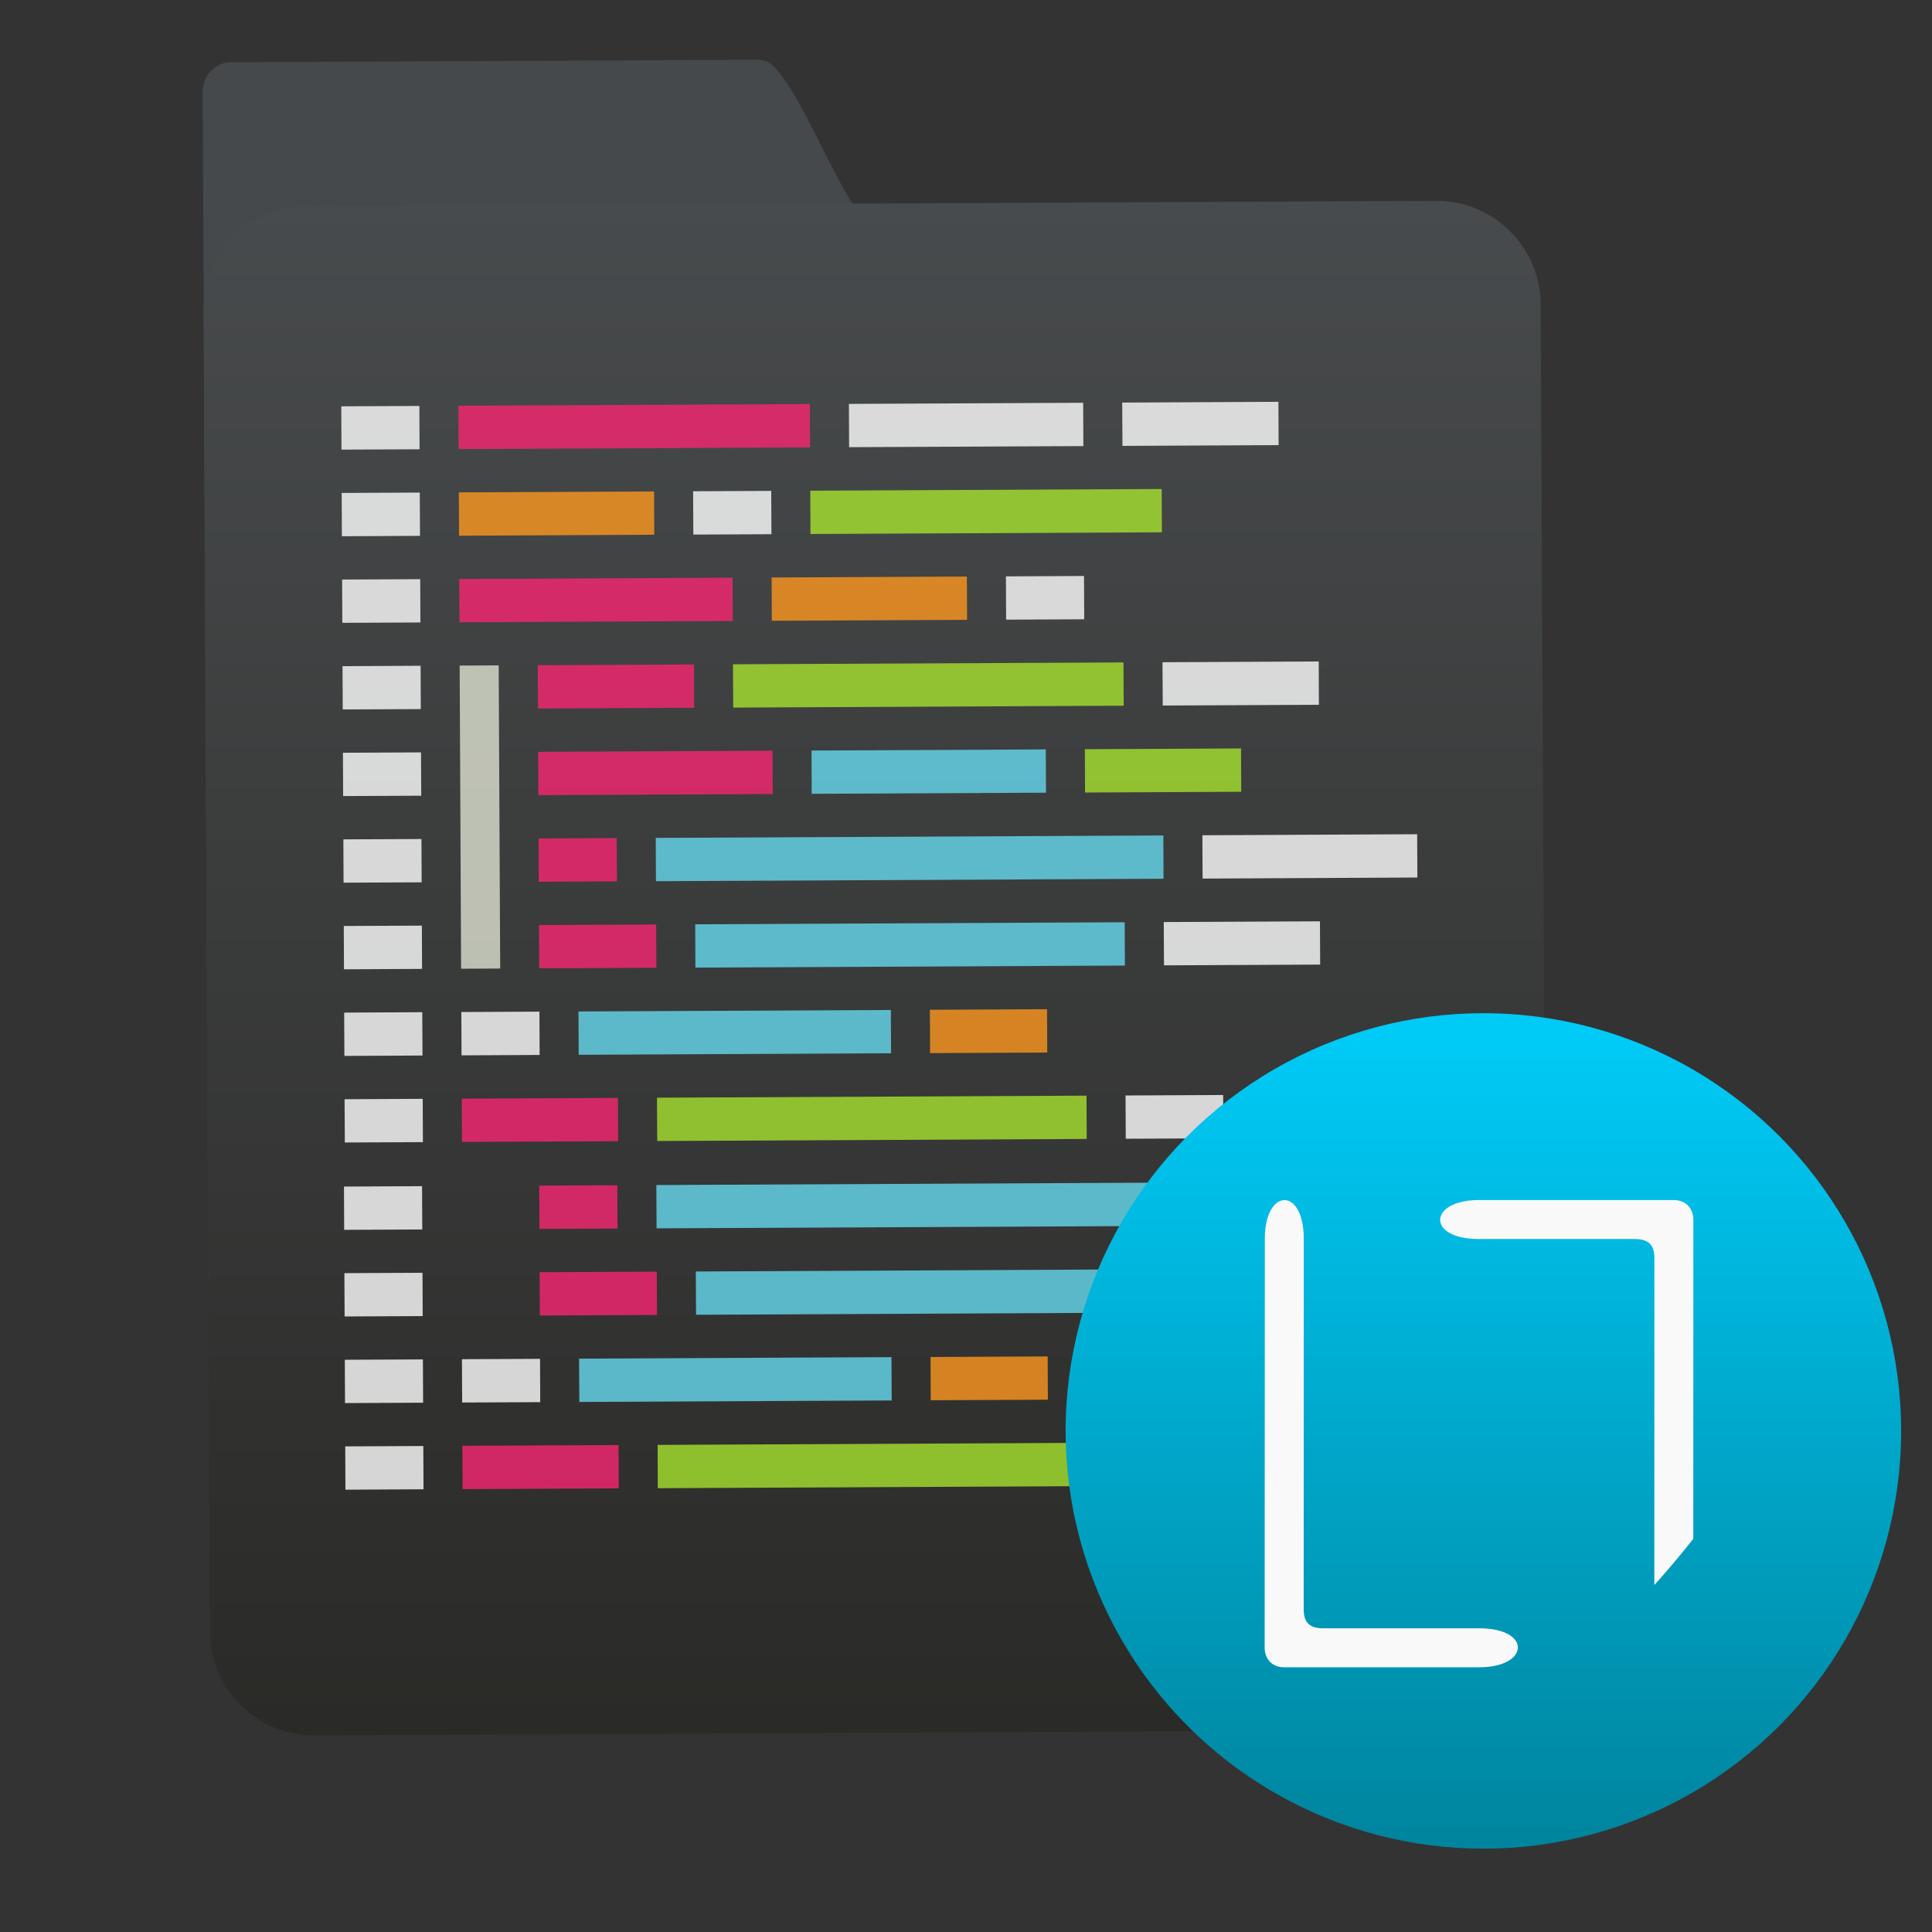 <!DOCTYPE svg  PUBLIC '-//W3C//DTD SVG 1.1//EN'  'http://www.w3.org/Graphics/SVG/1.1/DTD/svg11.dtd'>
<svg style="clip-rule:evenodd;fill-rule:evenodd;stroke-linejoin:round;stroke-miterlimit:1.414" version="1.1" viewBox="0 0 48 48" xmlns="http://www.w3.org/2000/svg">
 <rect x="0" y="0" width="48" height="48" fill="#333333" stroke="none"/>
 <path d="m5.746 1.547c-0.395 2e-3 -0.712 0.327-0.71 0.729l0.142 29.624 23.456-0.025-2.464-19.098c-0.051-0.399 7.01 11.903 0.365 0.144l-4.051-7.168c-0.727 0.069-0.821-0.029-1.183-0.516-0.514-0.691-1.293-2.558-1.798-3.232-0.406-0.591-0.471-0.522-1.139-0.519l-12.618 0.061z" style="fill-rule:nonzero;fill:#46494b"/>
 <path d="m38.277 7.567c-7e-3 -1.43-1.172-2.584-2.602-2.577-6.2 0.03-21.84 0.105-28.04 0.135-1.43 6e-3 -2.584 1.171-2.577 2.602 0.033 6.936 0.124 25.875 0.157 32.811 7e-3 1.43 1.172 2.584 2.602 2.578 6.2-0.03 21.84-0.105 28.04-0.135 1.431-7e-3 2.584-1.172 2.578-2.602-0.034-6.936-0.125-25.876-0.158-32.812z" style="fill:url(#_Linear1)"/>
 <path d="m10.419 10.086l-1.94 9e-3 5e-3 1.076 1.94-9e-3 -5e-3 -1.076z" style="fill-opacity:.8;fill:#fff"/>
 <path d="m10.44 14.389l-1.94 0.01 5e-3 1.075 1.94-9e-3 -5e-3 -1.076z" style="fill-opacity:.8;fill:#fff"/>
 <path d="m10.429 12.238l-1.94 9e-3 5e-3 1.076 1.941-0.01-6e-3 -1.075z" style="fill-opacity:.8;fill:#fff"/>
 <path d="m10.45 16.541l-1.94 0.01 5e-3 1.075 1.94-9e-3 -5e-3 -1.076z" style="fill-opacity:.8;fill:#fff"/>
 <path d="m10.471 20.845l-1.94 9e-3 5e-3 1.076 1.94-9e-3 -5e-3 -1.076z" style="fill-opacity:.8;fill:#fff"/>
 <path d="m10.46 18.693l-1.94 9e-3 5e-3 1.076 1.941-9e-3 -6e-3 -1.076z" style="fill-opacity:.8;fill:#fff"/>
 <path d="m10.481 22.997l-1.94 9e-3 5e-3 1.076 1.94-0.01-5e-3 -1.075z" style="fill-opacity:.8;fill:#fff"/>
 <path d="m10.502 27.3l-1.941 0.01 6e-3 1.075 1.94-9e-3 -5e-3 -1.076z" style="fill-opacity:.8;fill:#fff"/>
 <path d="m10.491 25.148l-1.94 0.01 5e-3 1.076 1.941-0.01-6e-3 -1.076z" style="fill-opacity:.8;fill:#fff"/>
 <path d="m20.12 10.039l-8.731 0.042 5e-3 1.076 8.732-0.042-6e-3 -1.076z" style="fill-opacity:.8;fill:#f92672"/>
 <path d="m26.911 10.007l-5.82 0.028 5e-3 1.075 5.82-0.027-5e-3 -1.076z" style="fill-opacity:.8;fill:#fff"/>
 <path d="m31.762 9.983l-3.881 0.019 6e-3 1.076 3.88-0.019-5e-3 -1.076z" style="fill-opacity:.8;fill:#fff"/>
 <path d="m16.25 12.21l-4.85 0.023 5e-3 1.076 4.85-0.024-5e-3 -1.075z" style="fill-opacity:.8;fill:#fd971f"/>
 <path d="m19.161 12.196l-1.941 9e-3 6e-3 1.076 1.94-9e-3 -5e-3 -1.076z" style="fill-opacity:.8;fill:#fff"/>
 <path d="m28.862 12.149l-8.731 0.042 5e-3 1.076 8.731-0.042-5e-3 -1.076z" style="fill-opacity:.8;fill:#a6e22e"/>
 <path d="m18.201 14.352l-6.791 0.033 5e-3 1.075 6.791-0.032-5e-3 -1.076z" style="fill-opacity:.8;fill:#f92672"/>
 <path d="m24.022 14.324l-4.851 0.024 5e-3 1.075 4.851-0.023-5e-3 -1.076z" style="fill-opacity:.8;fill:#fd971f"/>
 <path d="m26.932 14.31l-1.94 0.01 5e-3 1.075 1.94-9e-3 -5e-3 -1.076z" style="fill-opacity:.8;fill:#fff"/>
 <path d="m17.241 16.509l-3.88 0.018 5e-3 1.076 3.88-0.019-5e-3 -1.075z" style="fill-opacity:.8;fill:#f92672"/>
 <path d="m27.912 16.458l-9.701 0.046 5e-3 1.076 9.702-0.047-6e-3 -1.075z" style="fill-opacity:.8;fill:#a6e22e"/>
 <path d="m32.763 16.434l-3.881 0.019 6e-3 1.076 3.88-0.019-5e-3 -1.076z" style="fill-opacity:.8;fill:#fff"/>
 <path d="m19.192 18.651l-5.821 0.028 5e-3 1.076 5.821-0.028-5e-3 -1.076z" style="fill-opacity:.8;fill:#f92672"/>
 <path d="m25.982 18.619l-5.82 0.028 5e-3 1.075 5.821-0.028-6e-3 -1.075z" style="fill-opacity:.8;fill:#66d9ef"/>
 <path d="m30.833 18.595l-3.88 0.019 5e-3 1.076 3.88-0.019-5e-3 -1.076z" style="fill-opacity:.8;fill:#a6e22e"/>
 <path d="m15.321 20.821l-1.94 0.01 5e-3 1.076 1.941-0.01-6e-3 -1.076z" style="fill-opacity:.8;fill:#f92672"/>
 <path d="m28.903 20.757l-12.611 0.06 5e-3 1.076 12.611-0.061-5e-3 -1.075z" style="fill-opacity:.8;fill:#66d9ef"/>
 <path d="m35.209 20.726l-5.336 0.026 5e-3 1.076 5.336-0.026-5e-3 -1.076z" style="fill-opacity:.8;fill:#fff"/>
 <path d="m16.302 22.969l-2.911 0.014 6e-3 1.075 2.91-0.014-5e-3 -1.075z" style="fill-opacity:.8;fill:#f92672"/>
 <path d="m27.943 22.913l-10.671 0.051 5e-3 1.076 10.671-0.051-5e-3 -1.076z" style="fill-opacity:.8;fill:#66d9ef"/>
 <path d="m32.794 22.89l-3.881 0.018 6e-3 1.076 3.88-0.019-5e-3 -1.075z" style="fill-opacity:.8;fill:#fff"/>
 <path d="m13.402 25.134l-1.94 0.01 5e-3 1.076 1.94-0.01-5e-3 -1.076z" style="fill-opacity:.8;fill:#fff"/>
 <path d="m22.133 25.093l-7.761 0.037 5e-3 1.076 7.761-0.038-5e-3 -1.075z" style="fill-opacity:.8;fill:#66d9ef"/>
 <path d="m26.013 25.074l-2.91 0.014 5e-3 1.076 2.911-0.014-6e-3 -1.076z" style="fill-opacity:.8;fill:#fd971f"/>
 <path d="m15.352 27.277l-3.88 0.019 5e-3 1.075 3.881-0.018-6e-3 -1.076z" style="fill-opacity:.8;fill:#f92672"/>
 <path d="m26.994 27.221l-10.672 0.051 6e-3 1.076 10.671-0.051-5e-3 -1.076z" style="fill-opacity:.8;fill:#a6e22e"/>
 <path d="m30.389 27.205l-2.425 0.012 5e-3 1.075 2.425-0.011-5e-3 -1.076z" style="fill-opacity:.8;fill:#fff"/>
 <path d="m12.39 16.532l-0.97 4e-3 0.036 7.532 0.971-5e-3 -0.037-7.531z" style="fill-opacity:.679;fill:#faffeb"/>
 <path d="m10.486 29.47l-1.94 0.01 5e-3 1.075 1.94-9e-3 -5e-3 -1.076z" style="fill-opacity:.8;fill:#fff"/>
 <path d="m10.497 31.622l-1.941 9e-3 6e-3 1.076 1.94-9e-3 -5e-3 -1.076z" style="fill-opacity:.8;fill:#fff"/>
 <path d="m10.517 35.926l-1.94 9e-3 5e-3 1.076 1.94-0.01-5e-3 -1.075z" style="fill-opacity:.8;fill:#fff"/>
 <path d="m10.507 33.774l-1.94 9e-3 5e-3 1.076 1.94-9e-3 -5e-3 -1.076z" style="fill-opacity:.8;fill:#fff"/>
 <path d="m15.337 29.447l-1.94 9e-3 5e-3 1.076 1.94-9e-3 -5e-3 -1.076z" style="fill-opacity:.8;fill:#f92672"/>
 <path d="m28.919 29.382l-12.612 0.06 5e-3 1.076 12.612-0.06-5e-3 -1.076z" style="fill-opacity:.8;fill:#66d9ef"/>
 <path d="m35.224 29.352l-5.335 0.025 5e-3 1.076 5.336-0.026-6e-3 -1.075z" style="fill-opacity:.8;fill:#fff"/>
 <path d="m16.317 31.594l-2.91 0.014 5e-3 1.076 2.911-0.014-6e-3 -1.076z" style="fill-opacity:.8;fill:#f92672"/>
 <path d="m27.959 31.538l-10.672 0.052 6e-3 1.075 10.671-0.051-5e-3 -1.076z" style="fill-opacity:.8;fill:#66d9ef"/>
 <path d="m32.809 31.515l-3.88 0.019 5e-3 1.076 3.881-0.019-6e-3 -1.076z" style="fill-opacity:.8;fill:#fff"/>
 <path d="m13.417 33.76l-1.94 9e-3 5e-3 1.076 1.94-9e-3 -5e-3 -1.076z" style="fill-opacity:.8;fill:#fff"/>
 <path d="m22.148 33.718l-7.761 0.037 6e-3 1.076 7.761-0.037-6e-3 -1.076z" style="fill-opacity:.8;fill:#66d9ef"/>
 <path d="m26.029 33.7l-2.91 0.014 5e-3 1.075 2.91-0.014-5e-3 -1.075z" style="fill-opacity:.8;fill:#fd971f"/>
 <path d="m15.368 35.902l-3.881 0.019 6e-3 1.076 3.88-0.019-5e-3 -1.076z" style="fill-opacity:.8;fill:#f92672"/>
 <path d="m27.009 35.847l-10.671 0.051 5e-3 1.076 10.672-0.052-6e-3 -1.075z" style="fill-opacity:.8;fill:#a6e22e"/>
 <path d="m30.405 35.83l-2.426 0.012 6e-3 1.076 2.425-0.012-5e-3 -1.076z" style="fill-opacity:.8;fill:#fff"/>
 <circle cx="36.854" cy="35.551" r="10.379" style="fill:url(#_Linear2)"/>
 <clipPath id="_clip3">
  <path d="m47 24c0 12.708-10.304 23-23 23s-23-10.292-23-23 10.304-23 23-23 23 10.292 23 23z"/>
 </clipPath>
 <g clip-path="url(#_clip3)">
  <path d="m31.424 30.779c0-1.266 0.968-1.302 0.968 0l-2e-3 9.198c0 0.295 0.108 0.478 0.482 0.478h3.88c1.308 0 1.25 0.968 0 0.968h-4.848c-0.323 0-0.484-0.233-0.484-0.484" style="fill-rule:nonzero;fill:#f9f9f9"/>
  <path d="m42.069 40.465c0 1.268-0.968 1.3-0.968 0l2e-3 -9.198c0-0.301-0.11-0.484-0.484-0.484h-3.88c-1.308 0-1.248-0.968 0-0.968h4.848c0.323 0 0.484 0.238 0.484 0.484" style="fill-rule:nonzero;fill:#f9f9f9"/>
 </g>
 <defs>
  <linearGradient id="_Linear1" x2="1" gradientTransform="matrix(-.188 -39.108 40.92 -.196 22.598 44.162)" gradientUnits="userSpaceOnUse">
   <stop style="stop-color:#292926" offset="0"/>
   <stop style="stop-color:#484b4d" offset="1"/>
  </linearGradient>
  <linearGradient id="_Linear2" x2="1" gradientTransform="matrix(-.1 -19.725 19.725 -.1 36.5 45.576)" gradientUnits="userSpaceOnUse">
   <stop style="stop-color:#00859f" offset="0"/>
   <stop style="stop-color:#00caf6" offset="1"/>
  </linearGradient>
 </defs>
</svg>
